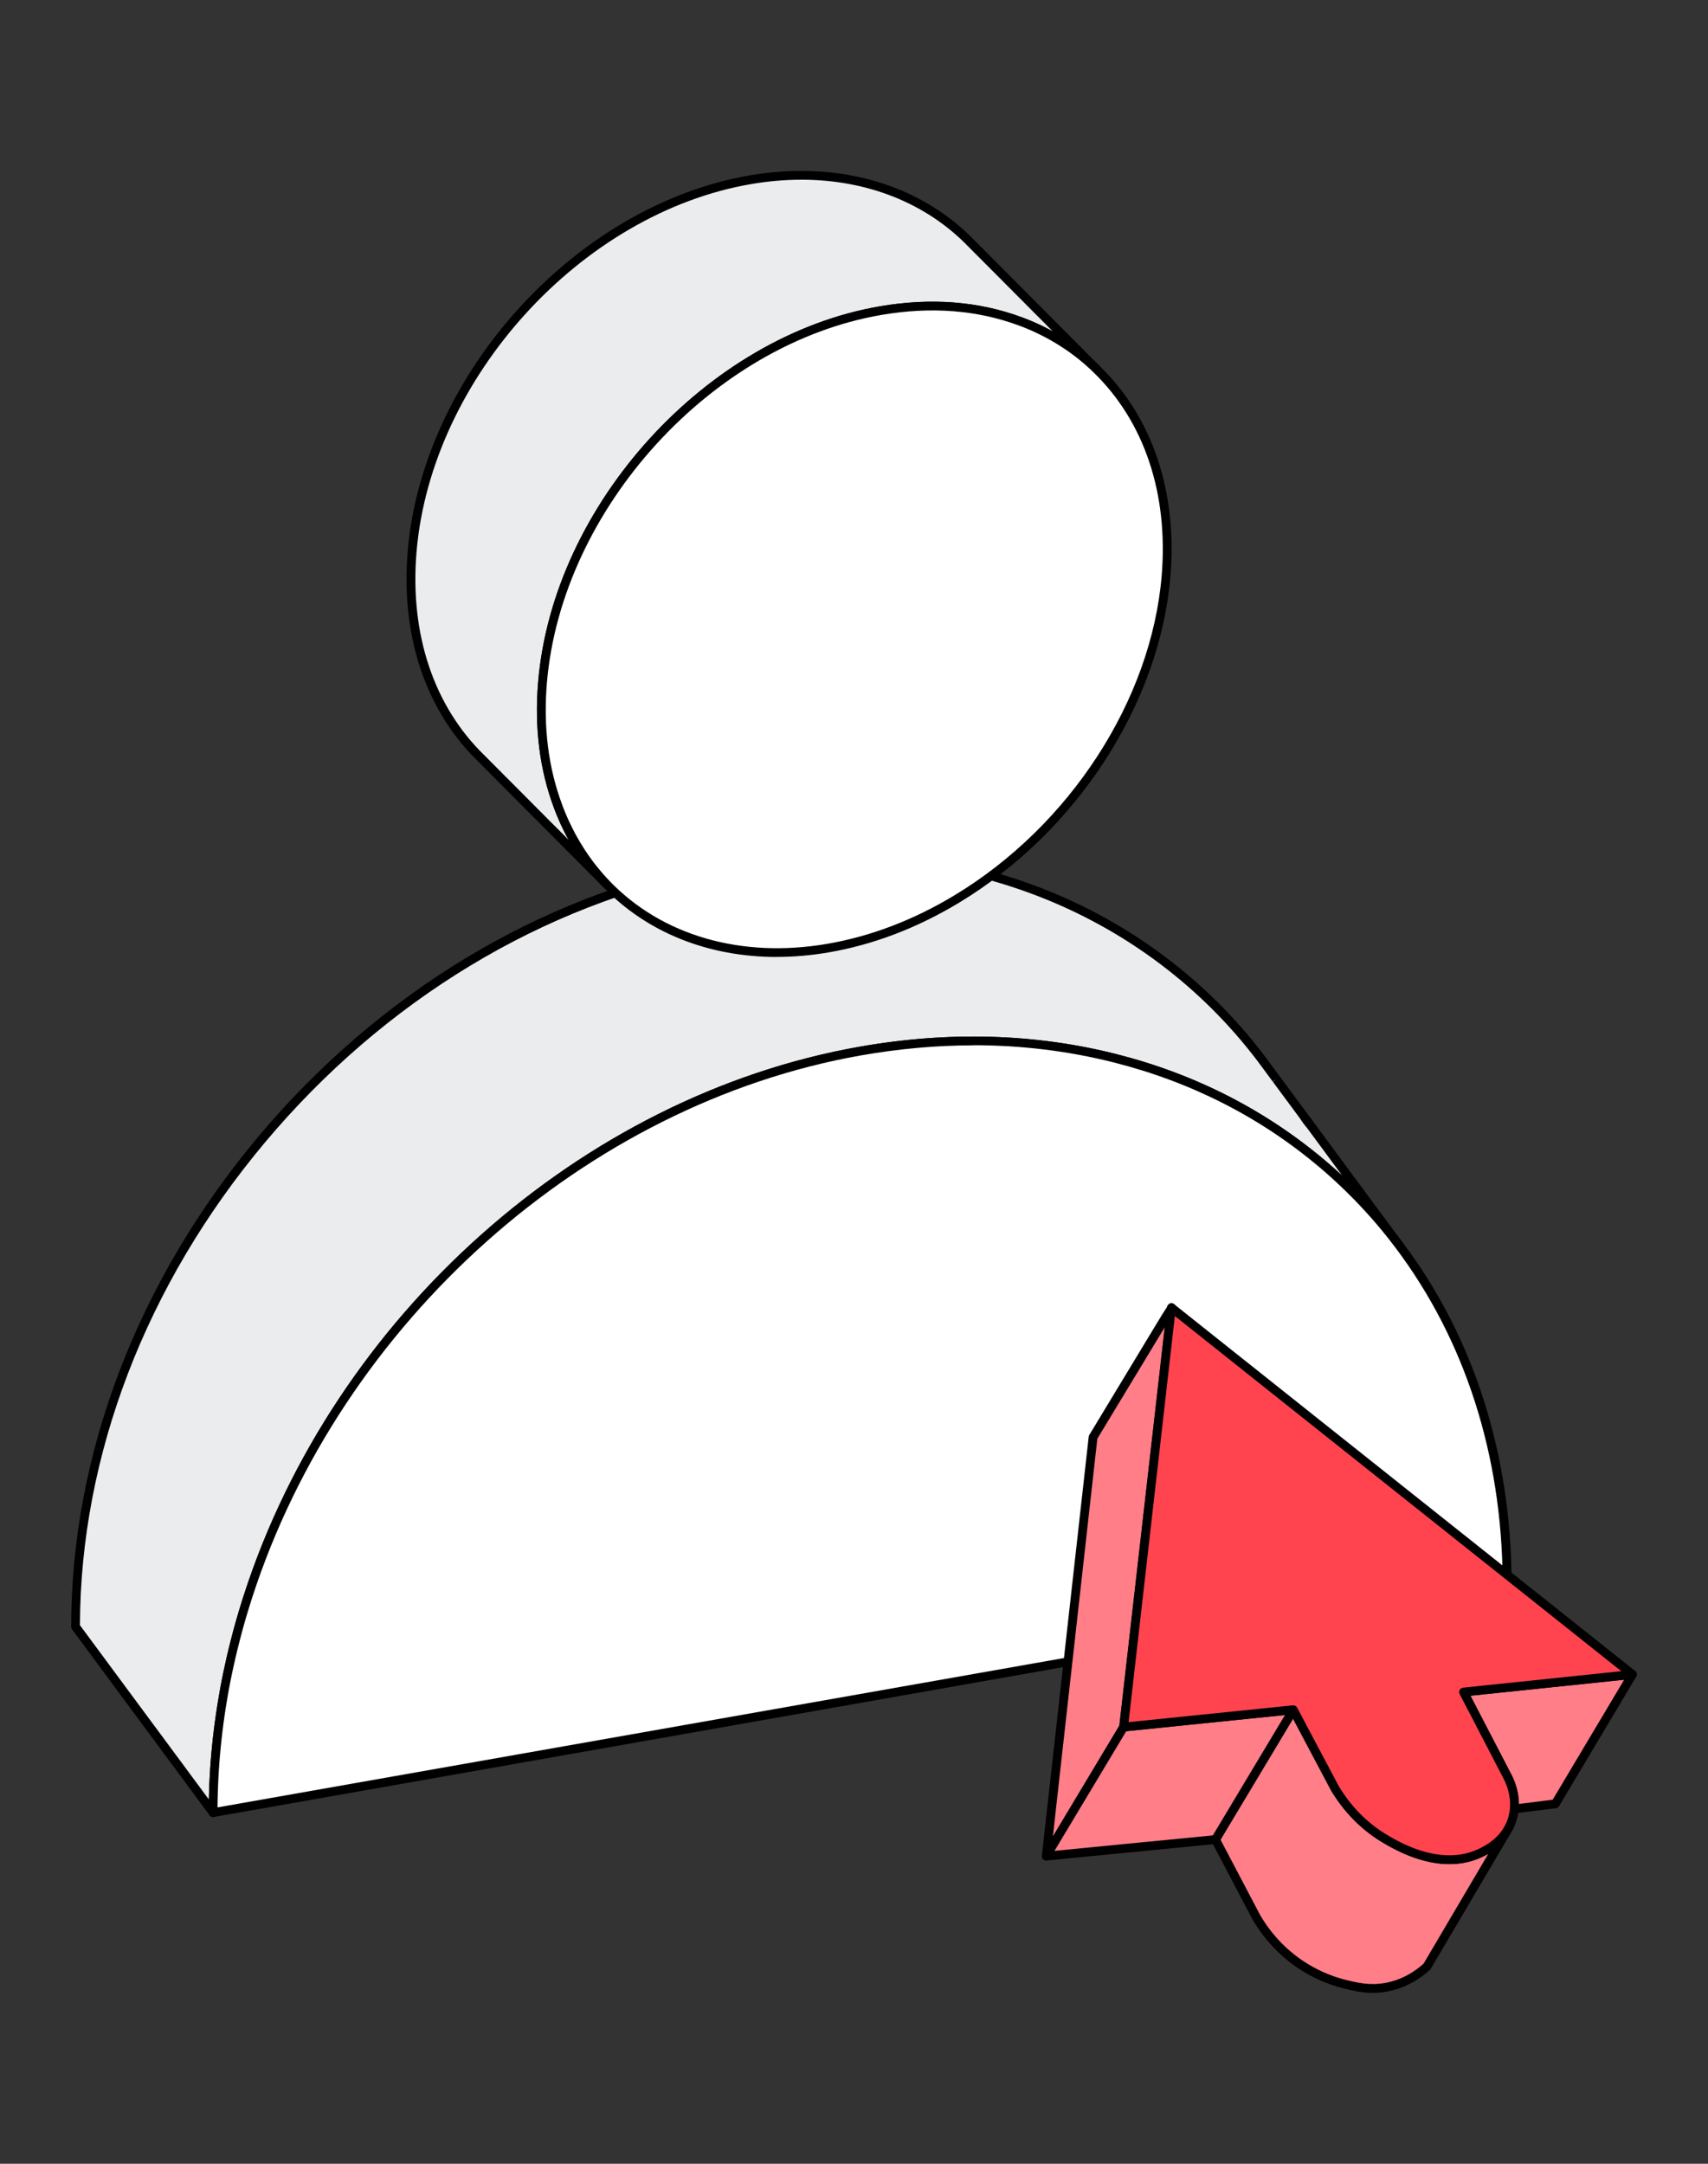 <svg width="120" height="152" viewBox="0 0 120 152" fill="none" xmlns="http://www.w3.org/2000/svg">
<rect x="0" y="0" width="120" height="152" fill="#333333" stroke="none"/>
<g id="illustration / deriv / light / account">
<g id="Account">
<g id="Layer 2">
<g id="Group">
<g id="Group_2">
<g id="Group_3">
<path id="Vector" d="M33.845 53.307C33.976 53.444 34.107 53.575 34.243 53.707C34.374 53.844 34.506 53.976 34.642 54.107C34.773 54.244 34.904 54.376 35.041 54.507C35.169 54.643 35.301 54.774 35.437 54.904C35.566 55.04 35.699 55.173 35.835 55.304C35.965 55.44 36.097 55.573 36.233 55.704C36.363 55.84 36.496 55.973 36.631 56.104C36.761 56.24 36.894 56.373 37.03 56.504C37.161 56.64 37.292 56.774 37.428 56.904C37.559 57.04 37.69 57.174 37.826 57.304C37.958 57.44 38.089 57.574 38.225 57.704C38.356 57.84 38.487 57.974 38.623 58.104C38.756 58.242 38.888 58.376 39.026 58.509C39.157 58.646 39.29 58.779 39.427 58.912C39.557 59.048 39.69 59.181 39.825 59.312C39.96 59.453 40.094 59.589 40.234 59.721C40.36 59.853 40.486 59.979 40.617 60.104C40.747 60.242 40.881 60.376 41.019 60.508C41.145 60.64 41.275 60.772 41.408 60.898C41.439 60.931 41.471 60.965 41.504 60.997C41.607 61.104 41.71 61.207 41.818 61.311C41.948 61.447 42.081 61.579 42.217 61.711C42.346 61.847 42.479 61.98 42.615 62.111C42.547 62.041 42.482 61.972 42.417 61.902C42.417 61.902 42.417 61.899 42.414 61.899C42.349 61.83 42.286 61.76 42.229 61.692C42.164 61.621 42.102 61.55 42.044 61.481C41.98 61.408 41.919 61.335 41.862 61.263C41.798 61.189 41.737 61.114 41.679 61.04L41.629 60.975C41.587 60.923 41.545 60.87 41.505 60.818C41.446 60.741 41.389 60.665 41.335 60.589C41.278 60.512 41.221 60.435 41.167 60.358C41.11 60.279 41.056 60.199 41.002 60.12C40.946 60.041 40.892 59.959 40.841 59.88C40.786 59.799 40.733 59.717 40.685 59.636C40.63 59.553 40.579 59.47 40.529 59.388C40.478 59.303 40.428 59.221 40.381 59.136C40.33 59.051 40.282 58.966 40.234 58.881C40.185 58.795 40.139 58.707 40.093 58.622C40.045 58.534 40 58.444 39.955 58.356C39.909 58.265 39.862 58.177 39.822 58.086C39.776 57.996 39.733 57.905 39.691 57.814C39.648 57.723 39.606 57.63 39.566 57.537C39.523 57.445 39.483 57.349 39.444 57.255C39.402 57.16 39.364 57.066 39.327 56.967C39.288 56.872 39.251 56.776 39.216 56.679C38.252 54.119 37.846 51.172 38.117 47.958C39.155 35.588 49.804 23.891 61.902 21.83C65.493 21.22 68.809 21.526 71.67 22.586C71.765 22.618 71.861 22.655 71.955 22.694C72.049 22.729 72.142 22.766 72.238 22.808C72.33 22.845 72.421 22.884 72.514 22.925C72.605 22.964 72.696 23.006 72.787 23.049C72.88 23.089 72.968 23.131 73.057 23.176C73.145 23.217 73.233 23.262 73.32 23.307C73.408 23.349 73.494 23.395 73.579 23.441C73.666 23.486 73.751 23.532 73.837 23.582C73.922 23.628 74.005 23.674 74.09 23.727C74.175 23.773 74.257 23.824 74.34 23.874C74.422 23.923 74.504 23.973 74.583 24.025C74.665 24.075 74.745 24.129 74.823 24.181C74.902 24.234 74.984 24.286 75.061 24.34C75.141 24.394 75.22 24.45 75.296 24.504C75.373 24.558 75.449 24.614 75.521 24.668C75.598 24.723 75.676 24.78 75.748 24.839C75.824 24.898 75.898 24.956 75.972 25.015C76.045 25.072 76.117 25.133 76.188 25.19C76.261 25.252 76.333 25.312 76.404 25.373C76.475 25.435 76.548 25.497 76.616 25.562C76.688 25.624 76.756 25.689 76.826 25.75C76.826 25.75 76.826 25.752 76.829 25.753C76.895 25.815 76.962 25.879 77.025 25.94C76.894 25.804 76.762 25.67 76.627 25.54C76.495 25.404 76.364 25.27 76.228 25.14C76.097 25.004 75.966 24.87 75.83 24.74C75.696 24.6 75.561 24.465 75.421 24.329C75.294 24.198 75.168 24.07 75.035 23.945C74.905 23.807 74.772 23.674 74.637 23.545C74.507 23.406 74.374 23.274 74.238 23.145C74.109 23.006 73.976 22.874 73.84 22.745C73.707 22.604 73.572 22.467 73.431 22.334C73.303 22.198 73.172 22.067 73.036 21.937C72.906 21.801 72.773 21.667 72.638 21.537C72.508 21.401 72.375 21.267 72.239 21.137C72.108 21.001 71.977 20.866 71.841 20.737C71.71 20.601 71.579 20.466 71.443 20.337C71.311 20.201 71.18 20.066 71.044 19.937C70.913 19.801 70.782 19.666 70.646 19.537C70.515 19.401 70.384 19.266 70.248 19.137C70.117 19.001 69.985 18.866 69.848 18.736C69.718 18.601 69.587 18.466 69.45 18.337C69.32 18.201 69.189 18.066 69.051 17.936C68.922 17.8 68.789 17.666 68.653 17.536C68.523 17.401 68.391 17.266 68.255 17.136C64.627 13.361 59.113 11.545 52.73 12.633C40.631 14.694 29.983 26.391 28.944 38.762C28.434 44.832 30.333 49.938 33.831 53.316L33.845 53.307Z" fill="#EBECEE"/>
<path id="Vector_2" d="M42.608 62.414C42.531 62.414 42.454 62.384 42.394 62.327C42.249 62.188 42.113 62.051 41.986 61.918C41.85 61.787 41.715 61.649 41.588 61.518C41.488 61.422 41.38 61.314 41.275 61.206C41.244 61.175 41.21 61.139 41.177 61.105C41.062 60.996 40.927 60.86 40.788 60.715C40.656 60.59 40.52 60.452 40.392 60.316C40.262 60.193 40.134 60.063 40.01 59.935C39.882 59.813 39.746 59.678 39.597 59.521C39.461 59.391 39.325 59.254 39.198 59.121C39.058 58.985 38.924 58.85 38.797 58.718C38.666 58.592 38.53 58.453 38.396 58.314C38.261 58.186 38.124 58.046 37.997 57.914C37.874 57.797 37.749 57.669 37.599 57.514C37.466 57.388 37.329 57.247 37.201 57.114C37.068 56.988 36.931 56.847 36.803 56.714C36.665 56.583 36.529 56.446 36.403 56.313C36.267 56.183 36.131 56.045 36.004 55.913C35.867 55.78 35.73 55.642 35.606 55.513C35.472 55.383 35.334 55.245 35.208 55.112C35.077 54.987 34.942 54.853 34.817 54.72C34.678 54.587 34.546 54.455 34.413 54.316C34.274 54.181 34.141 54.048 34.014 53.916C33.877 53.783 33.746 53.651 33.621 53.52C29.911 49.934 28.144 44.679 28.644 38.722C29.698 26.245 40.483 14.4 52.691 12.318C58.907 11.258 64.667 12.932 68.491 16.911C68.61 17.024 68.742 17.158 68.889 17.311C69.005 17.421 69.136 17.552 69.281 17.705C69.426 17.842 69.564 17.985 69.68 18.105C69.828 18.245 69.97 18.391 70.078 18.505C70.221 18.641 70.356 18.778 70.482 18.91C70.618 19.039 70.758 19.185 70.88 19.31C71.013 19.436 71.151 19.577 71.279 19.71C71.415 19.84 71.557 19.985 71.677 20.11C71.808 20.235 71.947 20.377 72.075 20.51C72.208 20.637 72.346 20.777 72.474 20.91C72.594 21.024 72.728 21.159 72.873 21.311C72.992 21.426 73.127 21.559 73.272 21.712C73.403 21.837 73.537 21.971 73.662 22.104C73.793 22.227 73.931 22.366 74.071 22.515C74.227 22.663 74.354 22.791 74.47 22.915C74.627 23.065 74.754 23.193 74.868 23.315C75.008 23.449 75.143 23.584 75.265 23.713C75.382 23.823 75.502 23.943 75.654 24.102C75.796 24.238 75.932 24.376 76.063 24.513C76.197 24.642 76.338 24.787 76.46 24.912C76.594 25.04 76.736 25.185 76.858 25.312C76.994 25.442 77.134 25.587 77.256 25.712C77.373 25.834 77.372 26.027 77.251 26.146C77.133 26.265 76.94 26.266 76.818 26.149C76.754 26.087 76.69 26.026 76.626 25.967L76.623 25.964L76.549 25.896C76.507 25.857 76.466 25.82 76.424 25.783C76.419 25.78 76.415 25.775 76.412 25.771C76.356 25.718 76.3 25.669 76.243 25.619L76.21 25.59C76.163 25.55 76.117 25.511 76.07 25.471L75.925 25.351C75.879 25.313 75.833 25.275 75.788 25.239C75.712 25.179 75.64 25.122 75.566 25.063C75.493 25.006 75.421 24.952 75.347 24.899C75.271 24.842 75.198 24.79 75.124 24.737C75.047 24.682 74.971 24.628 74.894 24.577C74.816 24.523 74.737 24.472 74.659 24.421L74.606 24.385C74.547 24.346 74.488 24.308 74.428 24.271C74.341 24.214 74.263 24.167 74.186 24.119L74.129 24.085C74.068 24.05 74.008 24.013 73.946 23.98C73.942 23.977 73.937 23.974 73.932 23.971C73.852 23.922 73.773 23.878 73.693 23.835C73.605 23.784 73.523 23.741 73.44 23.698C73.355 23.651 73.273 23.608 73.19 23.57C73.097 23.522 73.011 23.479 72.927 23.438C72.838 23.393 72.753 23.355 72.667 23.316C72.571 23.271 72.483 23.231 72.395 23.194C72.301 23.151 72.213 23.116 72.125 23.08C72.026 23.037 71.936 23.003 71.848 22.969C71.753 22.93 71.662 22.895 71.572 22.865C68.65 21.783 65.417 21.534 61.956 22.122C50.008 24.157 39.453 35.753 38.426 47.971C38.166 51.07 38.528 53.959 39.507 56.557C39.543 56.654 39.578 56.747 39.615 56.839C39.652 56.938 39.689 57.029 39.728 57.117C39.768 57.215 39.805 57.307 39.847 57.395C39.888 57.491 39.929 57.582 39.97 57.67C40.012 57.76 40.052 57.848 40.097 57.933C40.1 57.939 40.103 57.944 40.105 57.95C40.139 58.027 40.177 58.103 40.217 58.18L40.23 58.205C40.277 58.299 40.319 58.382 40.362 58.464L40.389 58.515C40.424 58.583 40.461 58.651 40.5 58.719L40.526 58.765C40.565 58.833 40.602 58.901 40.642 58.968C40.687 59.048 40.727 59.116 40.768 59.185L40.788 59.219C40.836 59.3 40.884 59.379 40.935 59.456C40.938 59.461 40.941 59.467 40.944 59.471C40.989 59.547 41.037 59.623 41.088 59.698C41.142 59.782 41.193 59.859 41.244 59.933C41.299 60.017 41.352 60.092 41.406 60.168C41.46 60.245 41.514 60.318 41.566 60.389C41.628 60.475 41.684 60.548 41.741 60.623C41.779 60.675 41.82 60.724 41.86 60.775L41.912 60.841C41.969 60.914 42.026 60.983 42.087 61.054C42.15 61.133 42.207 61.201 42.267 61.271C42.328 61.342 42.386 61.41 42.45 61.478C42.511 61.55 42.57 61.615 42.63 61.678C42.632 61.68 42.635 61.683 42.636 61.685L42.65 61.7C42.71 61.763 42.769 61.827 42.829 61.89C42.947 62.011 42.947 62.204 42.828 62.324C42.767 62.384 42.689 62.415 42.608 62.415V62.414ZM56.294 12.625C55.151 12.625 53.983 12.725 52.794 12.928C40.846 14.963 30.291 26.56 29.264 38.777C28.78 44.549 30.482 49.629 34.059 53.084C34.062 53.088 34.066 53.091 34.069 53.094C34.189 53.219 34.316 53.347 34.458 53.485C34.587 53.62 34.714 53.747 34.856 53.885C34.993 54.028 35.12 54.155 35.254 54.283C35.259 54.286 35.262 54.291 35.265 54.294C35.384 54.421 35.512 54.549 35.648 54.678C35.779 54.816 35.91 54.947 36.048 55.08C36.174 55.213 36.305 55.344 36.446 55.48C36.574 55.614 36.705 55.746 36.844 55.88C36.972 56.015 37.103 56.146 37.242 56.28C37.374 56.416 37.506 56.55 37.639 56.679C37.772 56.815 37.903 56.951 38.038 57.079C38.19 57.236 38.311 57.36 38.436 57.479C38.567 57.615 38.698 57.749 38.834 57.879C38.973 58.023 39.104 58.155 39.239 58.283C39.368 58.419 39.496 58.548 39.64 58.687C39.74 58.792 39.842 58.895 39.949 59C39.913 58.937 39.878 58.87 39.842 58.806L39.816 58.758C39.77 58.671 39.725 58.583 39.68 58.494L39.663 58.461C39.62 58.376 39.578 58.293 39.539 58.208C39.493 58.117 39.449 58.023 39.407 57.931C39.364 57.842 39.32 57.745 39.28 57.649C39.239 57.559 39.197 57.459 39.157 57.36C39.117 57.269 39.075 57.168 39.036 57.063C38.999 56.972 38.961 56.872 38.925 56.771C37.916 54.092 37.54 51.112 37.809 47.919C38.857 35.438 49.642 23.593 61.85 21.514C65.419 20.907 68.758 21.166 71.776 22.283C71.868 22.314 71.972 22.354 72.072 22.394C72.162 22.428 72.261 22.467 72.361 22.51C72.449 22.546 72.545 22.586 72.64 22.629C72.728 22.666 72.824 22.709 72.92 22.754C73.008 22.793 73.102 22.836 73.196 22.882C73.281 22.922 73.374 22.969 73.463 23.015C73.546 23.054 73.639 23.103 73.729 23.153C73.804 23.191 73.886 23.235 73.968 23.281C73.872 23.18 73.766 23.074 73.639 22.953L73.628 22.942C73.493 22.797 73.358 22.665 73.232 22.544C73.227 22.539 73.224 22.536 73.219 22.532C73.1 22.405 72.971 22.277 72.836 22.147C72.69 21.994 72.56 21.863 72.438 21.747C72.291 21.594 72.162 21.463 72.04 21.347C71.909 21.211 71.776 21.075 71.641 20.947C71.49 20.789 71.368 20.667 71.243 20.547C71.118 20.417 70.982 20.278 70.845 20.147C70.712 20.011 70.581 19.875 70.447 19.747C70.322 19.617 70.186 19.478 70.048 19.347C69.917 19.211 69.786 19.076 69.65 18.948C69.647 18.945 69.642 18.941 69.639 18.938C69.528 18.82 69.394 18.683 69.252 18.548C69.249 18.545 69.244 18.541 69.241 18.538C69.128 18.42 68.994 18.281 68.854 18.148C68.85 18.145 68.846 18.14 68.843 18.137C68.701 17.989 68.574 17.863 68.455 17.748C68.305 17.591 68.179 17.464 68.057 17.348C65.096 14.268 60.931 12.623 56.295 12.623L56.294 12.625Z" fill="black"/>
</g>
<g id="Group_4">
<path id="Vector_3" d="M98.306 87.795C98.212 87.795 98.12 87.751 98.058 87.67C98.01 87.605 97.962 87.543 97.913 87.48L97.854 87.398C97.822 87.352 97.789 87.307 97.757 87.262C97.657 87.125 97.686 86.933 97.822 86.831C97.958 86.73 98.151 86.757 98.252 86.893C98.356 87.029 98.456 87.166 98.557 87.304C98.655 87.441 98.626 87.633 98.489 87.733C98.433 87.773 98.37 87.793 98.306 87.793V87.795Z" fill="black"/>
<g id="Group_5">
<path id="Vector_4" d="M5.309 114.269L5.642 114.72L5.976 115.171L6.309 115.62L6.643 116.071L7.309 116.972L7.643 117.423L7.976 117.874L8.977 119.225L9.309 119.675L9.64 120.126L9.972 120.575L10.304 121.026L10.638 121.477L10.97 121.928L11.302 122.378L11.633 122.829L12.3 123.731L12.632 124.18L12.964 124.631L13.631 125.533L13.964 125.984L14.298 126.435L14.965 127.337C14.965 127.167 14.965 126.998 14.969 126.828C14.969 126.658 14.973 126.488 14.977 126.316C14.98 126.146 14.985 125.975 14.991 125.804C14.996 125.634 15.002 125.462 15.011 125.289C15.017 125.119 15.025 124.948 15.036 124.776C15.043 124.605 15.054 124.434 15.067 124.262C15.076 124.091 15.09 123.919 15.102 123.748C15.114 123.575 15.128 123.403 15.144 123.232C15.159 123.059 15.175 122.886 15.193 122.713C15.209 122.54 15.227 122.367 15.247 122.196C15.266 122.021 15.286 121.848 15.307 121.675C15.328 121.5 15.348 121.327 15.372 121.154C15.396 120.98 15.419 120.807 15.443 120.634C15.466 120.458 15.493 120.283 15.519 120.109C15.545 119.934 15.575 119.76 15.604 119.585C15.632 119.409 15.661 119.235 15.692 119.06C15.721 118.884 15.754 118.708 15.786 118.533C15.82 118.357 15.852 118.181 15.888 118.005C15.923 117.829 15.959 117.653 15.996 117.477C16.033 117.299 16.069 117.123 16.11 116.949C16.149 116.771 16.187 116.595 16.229 116.419C16.269 116.241 16.312 116.064 16.356 115.888C16.397 115.708 16.442 115.532 16.49 115.355C16.533 115.176 16.579 114.999 16.627 114.822C16.674 114.643 16.722 114.467 16.771 114.287C16.82 114.108 16.871 113.931 16.922 113.751C16.973 113.572 17.026 113.395 17.081 113.215C17.134 113.035 17.189 112.856 17.246 112.675C17.302 112.494 17.359 112.315 17.418 112.136C23.546 93.187 40.484 77.359 60.419 73.84C73.153 71.594 84.665 74.802 92.917 81.788C92.99 81.85 93.064 81.912 93.135 81.975C93.206 82.035 93.277 82.097 93.348 82.159C93.419 82.221 93.492 82.284 93.561 82.347C93.632 82.409 93.701 82.473 93.772 82.536C93.844 82.599 93.912 82.663 93.981 82.726C94.052 82.789 94.12 82.854 94.189 82.919C94.26 82.984 94.327 83.049 94.396 83.115C94.466 83.178 94.534 83.245 94.602 83.311C94.669 83.376 94.736 83.441 94.804 83.507C94.87 83.572 94.936 83.639 95.001 83.704C95.069 83.772 95.136 83.838 95.201 83.904C95.265 83.969 95.33 84.036 95.395 84.102C95.461 84.17 95.526 84.237 95.591 84.306C95.656 84.372 95.721 84.44 95.784 84.507C95.847 84.573 95.911 84.641 95.974 84.709C96.037 84.779 96.102 84.847 96.164 84.918C96.227 84.987 96.29 85.055 96.352 85.125C96.414 85.194 96.477 85.264 96.537 85.335C96.601 85.406 96.662 85.475 96.724 85.548C96.786 85.619 96.846 85.688 96.908 85.761C96.966 85.831 97.027 85.901 97.087 85.973C97.147 86.044 97.207 86.116 97.268 86.187C97.325 86.257 97.383 86.326 97.441 86.397C97.499 86.468 97.558 86.541 97.615 86.614C97.677 86.689 97.737 86.765 97.797 86.842C97.854 86.915 97.911 86.989 97.967 87.061C98.029 87.14 98.089 87.219 98.149 87.298C98.098 87.227 98.049 87.157 97.999 87.088C97.89 86.935 97.778 86.784 97.666 86.635C97.658 86.627 97.653 86.618 97.647 86.612C97.528 86.45 97.411 86.288 97.291 86.13C97.283 86.119 97.275 86.107 97.268 86.098C97.18 85.976 97.09 85.855 97.001 85.736C96.994 85.728 96.99 85.722 96.984 85.715C96.88 85.571 96.774 85.427 96.667 85.285C96.659 85.278 96.655 85.268 96.648 85.262C96.545 85.118 96.439 84.976 96.334 84.836C96.327 84.828 96.324 84.823 96.32 84.816C96.215 84.671 96.107 84.527 96 84.385C95.994 84.377 95.991 84.372 95.986 84.365C95.881 84.219 95.773 84.076 95.667 83.934C95.667 83.931 95.662 83.928 95.659 83.926C95.54 83.762 95.421 83.6 95.301 83.439C95.201 83.304 95.102 83.166 95 83.033C94.994 83.026 94.99 83.021 94.986 83.013C94.881 82.87 94.774 82.726 94.668 82.584C94.544 82.412 94.419 82.243 94.293 82.074C94.285 82.063 94.277 82.051 94.27 82.042C94.168 81.903 94.067 81.765 93.962 81.629C93.865 81.495 93.766 81.362 93.669 81.229C93.663 81.222 93.658 81.215 93.652 81.208C93.549 81.064 93.442 80.92 93.336 80.778C93.331 80.77 93.326 80.766 93.322 80.758C93.204 80.596 93.086 80.435 92.965 80.276C92.868 80.142 92.769 80.009 92.672 79.876C92.672 79.873 92.667 79.87 92.666 79.868C92.544 79.702 92.42 79.535 92.297 79.371C92.19 79.223 92.082 79.078 91.972 78.933C91.923 78.866 91.874 78.801 91.823 78.736C91.772 78.665 91.722 78.596 91.673 78.526C91.564 78.373 91.452 78.222 91.34 78.074C91.332 78.066 91.327 78.057 91.321 78.051C91.202 77.888 91.085 77.726 90.965 77.569C90.957 77.558 90.949 77.546 90.941 77.536C90.853 77.414 90.764 77.294 90.674 77.175C90.668 77.167 90.663 77.161 90.657 77.153C90.554 77.01 90.447 76.866 90.341 76.724C90.333 76.716 90.329 76.707 90.322 76.701C90.219 76.557 90.112 76.415 90.007 76.274C90.001 76.267 89.998 76.262 89.993 76.254C89.888 76.109 89.78 75.965 89.674 75.823C89.666 75.814 89.66 75.803 89.651 75.794C89.541 75.643 89.428 75.49 89.316 75.341C89.203 75.185 89.089 75.032 88.975 74.878C85.078 69.529 79.793 65.407 73.57 62.886C66.867 60.169 59.075 59.312 50.763 60.778C50.546 60.816 50.33 60.855 50.116 60.897C50.079 60.904 50.042 60.911 50.005 60.92C25.252 65.683 5.309 89.406 5.309 114.269Z" fill="#EBECEE"/>
<path id="Vector_5" d="M14.973 127.643C14.877 127.643 14.784 127.599 14.724 127.518L14.057 126.618C14.057 126.618 14.049 126.605 14.045 126.599L13.724 126.167C13.724 126.167 13.714 126.154 13.711 126.148L12.725 124.815C12.725 124.815 12.716 124.803 12.713 124.797L12.401 124.375C12.401 124.375 12.395 124.367 12.391 124.363L12.066 123.923C12.066 123.923 12.061 123.916 12.058 123.913L11.391 123.013C11.391 123.013 11.382 123 11.379 122.994L11.064 122.569C11.064 122.569 11.059 122.565 11.058 122.562L10.732 122.122C10.732 122.122 10.727 122.115 10.724 122.112L10.398 121.672C10.398 121.672 10.394 121.666 10.391 121.663L10.057 121.212C10.057 121.212 10.048 121.199 10.043 121.192L9.73 120.767C9.73 120.767 9.725 120.761 9.724 120.759L9.398 120.319C9.398 120.319 9.393 120.313 9.39 120.31L9.065 119.87C9.065 119.87 9.058 119.863 9.057 119.859L5.06 114.453C5.022 114.4 5 114.335 5 114.269C5 102.181 9.665 89.961 18.139 79.858C26.6 69.767 37.897 62.931 49.949 60.61C49.972 60.603 50.008 60.597 50.043 60.591L50.06 60.588C50.278 60.546 50.494 60.508 50.713 60.469C58.795 59.044 66.74 59.779 73.689 62.594C79.931 65.123 85.305 69.305 89.228 74.691C89.342 74.843 89.456 74.997 89.57 75.155C89.679 75.298 89.79 75.448 89.899 75.6C89.909 75.61 89.916 75.623 89.926 75.633C90.032 75.776 90.14 75.921 90.247 76.066C90.25 76.071 90.253 76.075 90.256 76.08C90.367 76.228 90.472 76.369 90.574 76.511C90.577 76.516 90.58 76.52 90.582 76.522C90.696 76.673 90.801 76.817 90.906 76.96L90.92 76.977C91.014 77.101 91.102 77.22 91.19 77.342C91.198 77.351 91.205 77.362 91.213 77.373C91.337 77.535 91.455 77.699 91.576 77.862C91.579 77.867 91.588 77.878 91.591 77.882C91.702 78.029 91.812 78.179 91.92 78.329C91.923 78.332 91.926 78.335 91.928 78.34C91.96 78.383 91.991 78.426 92.022 78.471L92.079 78.551C92.124 78.608 92.175 78.675 92.226 78.743C92.335 78.888 92.445 79.036 92.553 79.184C92.675 79.345 92.797 79.513 92.92 79.682C92.924 79.685 92.927 79.689 92.928 79.693C93.027 79.824 93.124 79.957 93.222 80.091C93.339 80.246 93.461 80.408 93.578 80.572C93.578 80.572 93.58 80.575 93.581 80.576C93.586 80.582 93.589 80.587 93.594 80.593C93.7 80.735 93.805 80.877 93.908 81.021C93.91 81.022 93.921 81.036 93.922 81.04C94.021 81.174 94.121 81.307 94.219 81.443C94.317 81.572 94.419 81.708 94.52 81.847C94.528 81.856 94.534 81.866 94.541 81.877C94.669 82.048 94.794 82.216 94.918 82.386C94.918 82.388 94.921 82.389 94.921 82.391C95.028 82.531 95.131 82.674 95.236 82.816C95.241 82.823 95.251 82.837 95.256 82.845C95.35 82.969 95.448 83.1 95.545 83.233L95.557 83.25C95.674 83.406 95.793 83.568 95.911 83.73C95.914 83.735 95.917 83.738 95.92 83.742C96.028 83.886 96.136 84.031 96.243 84.177C96.246 84.181 96.249 84.186 96.252 84.19C96.366 84.342 96.471 84.484 96.576 84.626C96.579 84.631 96.582 84.635 96.585 84.64C96.696 84.788 96.801 84.93 96.905 85.072C96.908 85.077 96.917 85.088 96.92 85.092C97.028 85.236 97.135 85.381 97.24 85.525L97.248 85.533C97.343 85.659 97.431 85.778 97.519 85.9C97.527 85.909 97.535 85.92 97.541 85.93C97.661 86.089 97.777 86.248 97.893 86.407L97.904 86.421C97.904 86.421 97.916 86.438 97.919 86.441C98.03 86.589 98.141 86.737 98.249 86.889C98.252 86.892 98.254 86.895 98.256 86.898C98.291 86.946 98.325 86.994 98.359 87.042L98.408 87.111C98.507 87.249 98.476 87.439 98.342 87.539C98.208 87.639 98.016 87.613 97.913 87.479C97.853 87.401 97.794 87.323 97.732 87.246C97.675 87.171 97.62 87.099 97.562 87.026L97.55 87.011C97.495 86.941 97.439 86.872 97.383 86.802C97.325 86.727 97.268 86.657 97.21 86.588C97.15 86.515 97.095 86.445 97.039 86.379C96.979 86.306 96.92 86.235 96.86 86.164C96.801 86.093 96.741 86.022 96.683 85.954L96.639 85.903C96.593 85.849 96.548 85.797 96.5 85.744C96.439 85.672 96.377 85.604 96.315 85.534C96.26 85.469 96.206 85.411 96.153 85.35L96.128 85.324C96.068 85.256 96.005 85.188 95.943 85.12C95.895 85.066 95.85 85.018 95.806 84.969L95.565 84.711C95.503 84.644 95.44 84.578 95.376 84.515C95.309 84.442 95.245 84.376 95.18 84.311L95.163 84.292C95.105 84.234 95.048 84.173 94.989 84.116L94.594 83.722C94.534 83.662 94.472 83.605 94.412 83.546L94.393 83.529C94.325 83.463 94.259 83.4 94.192 83.338C94.12 83.268 94.055 83.205 93.986 83.142C93.916 83.077 93.848 83.013 93.78 82.95C93.709 82.885 93.641 82.823 93.572 82.76C93.502 82.697 93.433 82.635 93.364 82.573C93.293 82.508 93.222 82.447 93.152 82.386C93.081 82.323 93.013 82.263 92.942 82.204C92.871 82.141 92.803 82.084 92.735 82.026L92.723 82.016C88.572 78.502 83.712 76.021 78.278 74.644C72.65 73.216 66.66 73.046 60.477 74.135C41.167 77.543 23.982 92.849 17.716 112.221C17.657 112.399 17.6 112.576 17.546 112.755C17.489 112.936 17.433 113.114 17.382 113.291C17.327 113.472 17.274 113.65 17.223 113.826C17.171 114.005 17.121 114.183 17.072 114.36C17.023 114.538 16.976 114.714 16.93 114.89C16.882 115.068 16.836 115.242 16.794 115.418C16.746 115.599 16.703 115.773 16.661 115.95C16.618 116.129 16.575 116.303 16.535 116.479C16.495 116.655 16.456 116.83 16.418 117.004C16.376 117.184 16.34 117.357 16.303 117.531C16.265 117.709 16.231 117.882 16.195 118.056C16.172 118.172 16.15 118.29 16.127 118.405L16.093 118.581C16.062 118.753 16.03 118.926 16.001 119.1C15.97 119.276 15.941 119.448 15.913 119.622C15.883 119.799 15.856 119.972 15.829 120.145C15.803 120.318 15.778 120.491 15.754 120.665C15.729 120.84 15.704 121.011 15.683 121.184C15.658 121.357 15.638 121.527 15.618 121.7C15.595 121.876 15.576 122.046 15.558 122.219C15.537 122.39 15.521 122.562 15.505 122.732C15.487 122.908 15.471 123.079 15.456 123.251C15.44 123.421 15.426 123.59 15.414 123.762C15.402 123.932 15.389 124.102 15.38 124.272C15.368 124.446 15.357 124.614 15.349 124.784C15.338 124.957 15.329 125.126 15.325 125.293C15.315 125.467 15.309 125.635 15.304 125.804C15.297 125.977 15.294 126.145 15.29 126.313C15.284 126.486 15.283 126.653 15.283 126.819C15.28 126.992 15.278 127.16 15.278 127.328C15.278 127.461 15.193 127.58 15.067 127.622C15.034 127.633 15.002 127.637 14.969 127.637L14.973 127.643ZM14.566 126.267L14.673 126.411C14.673 126.375 14.675 126.34 14.676 126.303C14.679 126.136 14.682 125.961 14.69 125.788C14.695 125.622 14.701 125.447 14.71 125.272C14.716 125.104 14.724 124.93 14.736 124.753C14.744 124.585 14.755 124.411 14.767 124.236C14.777 124.068 14.789 123.895 14.803 123.722C14.815 123.547 14.829 123.374 14.846 123.2C14.861 123.025 14.877 122.851 14.895 122.676C14.911 122.505 14.929 122.33 14.949 122.156C14.968 121.981 14.988 121.805 15.011 121.63C15.03 121.459 15.051 121.283 15.076 121.108C15.098 120.935 15.122 120.761 15.149 120.586C15.172 120.412 15.198 120.236 15.226 120.06C15.252 119.884 15.281 119.707 15.311 119.531C15.338 119.357 15.368 119.181 15.4 119.005C15.43 118.83 15.462 118.652 15.494 118.476L15.528 118.299C15.55 118.18 15.573 118.062 15.596 117.944C15.632 117.766 15.667 117.588 15.706 117.411C15.743 117.233 15.78 117.055 15.822 116.876C15.859 116.703 15.899 116.526 15.939 116.346C15.981 116.167 16.022 115.988 16.067 115.811C16.109 115.631 16.155 115.452 16.201 115.273C16.245 115.097 16.291 114.918 16.34 114.737C16.387 114.559 16.434 114.38 16.484 114.201C16.533 114.02 16.584 113.841 16.637 113.66C16.688 113.481 16.742 113.301 16.797 113.12C16.848 112.942 16.905 112.76 16.962 112.578C17.016 112.397 17.075 112.215 17.135 112.034C23.469 92.451 40.847 76.977 60.377 73.531C66.646 72.425 72.722 72.6 78.437 74.049C83.962 75.45 88.905 77.972 93.129 81.548C93.129 81.548 93.141 81.557 93.141 81.558C93.212 81.619 93.283 81.679 93.353 81.739C93.421 81.796 93.493 81.86 93.566 81.923C93.637 81.983 93.709 82.048 93.782 82.115C93.85 82.175 93.922 82.238 93.993 82.303C94.064 82.366 94.134 82.431 94.203 82.494C94.24 82.527 94.277 82.561 94.314 82.596C94.23 82.481 94.145 82.366 94.058 82.252L94.043 82.23C94.043 82.23 94.035 82.219 94.03 82.215C93.93 82.077 93.831 81.943 93.728 81.809C93.626 81.668 93.529 81.537 93.431 81.406C93.428 81.402 93.414 81.385 93.413 81.381C93.309 81.239 93.206 81.097 93.1 80.956C93.096 80.953 93.095 80.95 93.093 80.947C93.089 80.941 93.082 80.933 93.079 80.927C92.965 80.769 92.848 80.612 92.731 80.457C92.63 80.317 92.533 80.187 92.434 80.056C92.431 80.051 92.428 80.046 92.425 80.043C92.425 80.043 92.425 80.043 92.425 80.042C92.305 79.876 92.184 79.714 92.062 79.552C91.953 79.402 91.846 79.257 91.738 79.113C91.689 79.047 91.641 78.985 91.591 78.922L91.525 78.829C91.497 78.791 91.471 78.754 91.443 78.715C91.44 78.71 91.435 78.706 91.432 78.701C91.326 78.553 91.216 78.404 91.106 78.259C91.1 78.251 91.096 78.245 91.09 78.238C90.965 78.066 90.847 77.906 90.728 77.748C90.725 77.745 90.714 77.73 90.711 77.725C90.705 77.719 90.705 77.717 90.699 77.709C90.611 77.589 90.525 77.47 90.435 77.353L90.424 77.34C90.424 77.34 90.418 77.331 90.415 77.328C90.311 77.186 90.208 77.044 90.102 76.903C90.102 76.903 90.095 76.895 90.089 76.886C89.977 76.732 89.873 76.591 89.768 76.452C89.762 76.444 89.754 76.434 89.745 76.42C89.643 76.279 89.538 76.14 89.435 76.001L89.668 75.796L89.422 75.984C89.422 75.984 89.413 75.973 89.408 75.967C89.3 75.817 89.189 75.666 89.078 75.519C88.962 75.36 88.85 75.207 88.737 75.056C84.879 69.76 79.598 65.65 73.462 63.164C66.621 60.392 58.793 59.669 50.824 61.075C50.608 61.113 50.395 61.152 50.181 61.192L50.165 61.195C50.137 61.201 50.109 61.206 50.082 61.212C38.158 63.51 26.989 70.272 18.617 80.253C10.256 90.217 5.644 102.259 5.617 114.167L9.548 119.482C9.548 119.482 9.552 119.488 9.556 119.493L9.881 119.933C9.881 119.933 9.886 119.939 9.889 119.942L10.216 120.384C10.216 120.384 10.221 120.389 10.223 120.392L10.554 120.841C10.554 120.841 10.564 120.853 10.568 120.86L10.882 121.283C10.882 121.283 10.886 121.289 10.889 121.292L11.215 121.732C11.215 121.732 11.22 121.739 11.223 121.742L11.55 122.183C11.55 122.183 11.555 122.19 11.556 122.191L11.888 122.641C11.888 122.641 11.896 122.653 11.9 122.659L12.549 123.535C12.549 123.535 12.553 123.541 12.557 123.544L12.881 123.983C12.881 123.983 12.887 123.99 12.89 123.995L13.222 124.445C13.222 124.445 13.23 124.457 13.234 124.463L14.221 125.796C14.221 125.796 14.229 125.808 14.233 125.815L14.554 126.247C14.554 126.247 14.563 126.259 14.566 126.266V126.267ZM96.579 84.632C96.579 84.632 96.581 84.635 96.582 84.637C96.582 84.637 96.581 84.634 96.579 84.632ZM96.255 84.197C96.255 84.197 96.255 84.198 96.256 84.2C96.256 84.2 96.256 84.198 96.255 84.197ZM96.244 84.18C96.244 84.18 96.249 84.186 96.25 84.187C96.249 84.184 96.246 84.181 96.244 84.18ZM90.248 76.072C90.248 76.072 90.251 76.075 90.253 76.077C90.253 76.075 90.25 76.074 90.248 76.072Z" fill="black"/>
</g>
<path id="Vector_6" d="M91.976 79.235C91.882 79.235 91.789 79.192 91.727 79.11C91.679 79.045 91.631 78.983 91.582 78.92L91.516 78.827C91.486 78.786 91.457 78.744 91.426 78.704C91.326 78.566 91.355 78.375 91.491 78.273C91.627 78.171 91.82 78.199 91.922 78.335C92.025 78.471 92.125 78.606 92.226 78.746C92.325 78.883 92.295 79.074 92.158 79.175C92.102 79.215 92.039 79.235 91.976 79.235Z" fill="black"/>
<g id="Group_6">
<path id="Vector_7" d="M14.972 127.334L105.881 111.296C105.881 101.999 103.093 93.844 98.306 87.485C98.257 87.418 98.207 87.354 98.156 87.289C98.096 87.21 98.036 87.131 97.974 87.052C97.919 86.98 97.862 86.906 97.804 86.833C97.744 86.757 97.684 86.682 97.622 86.605C97.565 86.532 97.507 86.459 97.448 86.388C97.391 86.317 97.332 86.248 97.275 86.178C97.216 86.107 97.156 86.035 97.094 85.963C97.036 85.892 96.975 85.821 96.915 85.752C96.853 85.681 96.793 85.61 96.731 85.539C96.67 85.468 96.608 85.397 96.545 85.326C96.485 85.255 96.421 85.185 96.359 85.115C96.298 85.046 96.234 84.978 96.171 84.909C96.109 84.838 96.045 84.77 95.981 84.7C95.918 84.632 95.855 84.566 95.791 84.498C95.728 84.43 95.663 84.363 95.598 84.297C95.534 84.227 95.469 84.161 95.402 84.093C95.338 84.027 95.273 83.96 95.208 83.895C95.141 83.829 95.075 83.761 95.009 83.695C94.942 83.63 94.876 83.563 94.811 83.498C94.743 83.432 94.677 83.367 94.609 83.302C94.541 83.236 94.473 83.169 94.404 83.106C94.334 83.04 94.268 82.975 94.197 82.91C94.127 82.845 94.059 82.78 93.988 82.717C93.919 82.653 93.851 82.59 93.78 82.527C93.709 82.463 93.639 82.4 93.568 82.338C93.497 82.275 93.426 82.212 93.355 82.15C93.284 82.088 93.215 82.026 93.142 81.966C93.071 81.903 92.997 81.841 92.925 81.779C84.673 74.793 73.162 71.585 60.426 73.831C40.492 77.348 23.552 93.178 17.425 112.127C17.366 112.306 17.308 112.485 17.254 112.666C17.198 112.847 17.141 113.026 17.089 113.206C17.033 113.386 16.981 113.563 16.93 113.742C16.877 113.922 16.826 114.099 16.778 114.278C16.73 114.457 16.681 114.634 16.635 114.813C16.587 114.99 16.541 115.168 16.497 115.346C16.451 115.523 16.406 115.701 16.363 115.878C16.32 116.056 16.277 116.234 16.236 116.41C16.196 116.587 16.156 116.763 16.118 116.94C16.078 117.116 16.04 117.292 16.003 117.468C15.965 117.644 15.931 117.82 15.895 117.996C15.86 118.172 15.827 118.348 15.793 118.524C15.761 118.699 15.729 118.875 15.699 119.051C15.668 119.226 15.639 119.4 15.611 119.576C15.582 119.751 15.554 119.925 15.526 120.1C15.5 120.274 15.474 120.449 15.451 120.625C15.426 120.798 15.401 120.971 15.38 121.145C15.357 121.318 15.335 121.491 15.315 121.666C15.292 121.839 15.273 122.012 15.255 122.186C15.235 122.358 15.216 122.531 15.201 122.704C15.182 122.877 15.167 123.05 15.151 123.223C15.136 123.394 15.122 123.566 15.11 123.739C15.097 123.91 15.085 124.082 15.074 124.253C15.062 124.424 15.051 124.596 15.043 124.767C15.032 124.939 15.023 125.11 15.018 125.28C15.011 125.452 15.003 125.623 14.998 125.795C14.991 125.964 14.988 126.136 14.985 126.307C14.978 126.477 14.977 126.647 14.977 126.819C14.974 126.987 14.972 127.158 14.972 127.328V127.334Z" fill="white"/>
<path id="Vector_8" d="M14.972 127.643C14.9 127.643 14.83 127.619 14.773 127.571C14.704 127.512 14.664 127.426 14.664 127.335C14.664 127.163 14.664 126.99 14.668 126.82C14.668 126.652 14.671 126.479 14.677 126.304C14.68 126.138 14.684 125.963 14.691 125.79C14.696 125.623 14.702 125.449 14.711 125.274C14.717 125.106 14.725 124.931 14.738 124.755C14.745 124.587 14.756 124.412 14.768 124.238C14.778 124.069 14.79 123.896 14.804 123.723C14.816 123.549 14.83 123.376 14.847 123.201C14.863 123.027 14.878 122.852 14.897 122.678C14.912 122.506 14.931 122.332 14.951 122.157C14.969 121.983 14.989 121.807 15.012 121.632C15.031 121.461 15.053 121.285 15.077 121.11C15.099 120.937 15.123 120.762 15.15 120.588C15.173 120.413 15.199 120.237 15.227 120.061C15.253 119.885 15.283 119.709 15.312 119.533C15.34 119.358 15.369 119.182 15.401 119.006C15.431 118.832 15.463 118.654 15.495 118.478L15.53 118.3C15.551 118.182 15.574 118.064 15.597 117.945C15.633 117.768 15.668 117.59 15.707 117.412C15.744 117.235 15.781 117.057 15.823 116.878C15.86 116.705 15.9 116.527 15.94 116.348C15.982 116.169 16.023 115.99 16.068 115.812C16.11 115.633 16.156 115.454 16.203 115.275C16.246 115.099 16.292 114.919 16.341 114.739C16.388 114.561 16.436 114.382 16.485 114.203C16.535 114.022 16.585 113.843 16.638 113.662C16.689 113.483 16.743 113.302 16.798 113.122C16.849 112.944 16.907 112.762 16.964 112.579C17.018 112.399 17.076 112.216 17.137 112.036C23.471 92.452 40.848 76.979 60.378 73.533C66.647 72.427 72.723 72.602 78.438 74.05C83.963 75.451 88.906 77.974 93.13 81.549C93.13 81.549 93.142 81.558 93.142 81.56C93.213 81.62 93.284 81.681 93.354 81.741C93.422 81.798 93.494 81.861 93.567 81.925C93.638 81.985 93.71 82.05 93.783 82.116C93.851 82.176 93.924 82.24 93.995 82.305C94.066 82.368 94.135 82.433 94.204 82.496C94.274 82.559 94.345 82.624 94.414 82.691C94.484 82.754 94.553 82.82 94.623 82.888C94.689 82.95 94.76 83.018 94.83 83.086L94.845 83.102C94.907 83.162 94.97 83.222 95.032 83.282L95.432 83.681C95.492 83.741 95.551 83.801 95.611 83.863L95.628 83.882C95.696 83.951 95.762 84.021 95.829 84.09C95.89 84.153 95.957 84.223 96.022 84.291L96.265 84.552C96.313 84.603 96.361 84.655 96.407 84.708C96.468 84.773 96.531 84.842 96.594 84.912L96.619 84.94C96.674 85.001 96.73 85.065 96.784 85.126C96.844 85.193 96.908 85.266 96.971 85.338C97.017 85.391 97.064 85.445 97.111 85.499L97.156 85.55C97.216 85.621 97.278 85.693 97.338 85.764C97.398 85.835 97.46 85.91 97.52 85.982C97.576 86.049 97.633 86.118 97.69 86.188C97.754 86.265 97.812 86.339 97.872 86.413C97.928 86.48 97.984 86.552 98.041 86.623L98.055 86.64C98.115 86.716 98.172 86.79 98.227 86.864C98.288 86.941 98.349 87.022 98.411 87.1C98.462 87.165 98.513 87.232 98.562 87.3C103.558 93.935 106.199 102.232 106.199 111.294C106.199 111.444 106.091 111.572 105.945 111.599L15.036 127.637C15.017 127.64 15 127.642 14.982 127.642L14.972 127.643ZM68.382 73.434C65.793 73.434 63.155 73.671 60.48 74.142C41.169 77.549 23.985 92.855 17.718 112.227C17.66 112.405 17.603 112.582 17.549 112.762C17.492 112.942 17.436 113.12 17.385 113.298C17.329 113.478 17.277 113.656 17.226 113.832C17.174 114.011 17.124 114.189 17.075 114.366C17.025 114.544 16.979 114.72 16.933 114.896C16.885 115.074 16.839 115.248 16.797 115.424C16.749 115.605 16.706 115.78 16.664 115.956C16.621 116.135 16.578 116.31 16.538 116.486C16.497 116.662 16.459 116.836 16.42 117.011C16.378 117.19 16.343 117.363 16.306 117.537C16.267 117.715 16.233 117.888 16.198 118.063C16.175 118.178 16.153 118.296 16.13 118.412L16.096 118.588C16.065 118.759 16.033 118.932 16.003 119.107C15.973 119.283 15.943 119.454 15.915 119.629C15.886 119.805 15.858 119.978 15.832 120.151C15.806 120.324 15.781 120.497 15.756 120.671C15.732 120.846 15.707 121.017 15.685 121.19C15.661 121.363 15.641 121.533 15.621 121.706C15.597 121.882 15.579 122.052 15.56 122.225C15.54 122.397 15.523 122.568 15.508 122.738C15.489 122.914 15.474 123.085 15.459 123.257C15.443 123.427 15.429 123.597 15.417 123.768C15.404 123.938 15.392 124.108 15.381 124.278C15.369 124.452 15.358 124.621 15.35 124.791C15.34 124.964 15.33 125.132 15.326 125.299C15.316 125.473 15.31 125.642 15.306 125.81C15.298 125.983 15.295 126.151 15.292 126.32C15.286 126.493 15.284 126.66 15.284 126.825C15.284 126.873 15.284 126.919 15.283 126.965L105.571 111.036C105.522 102.211 102.927 94.136 98.058 87.67C98.008 87.606 97.962 87.542 97.912 87.479C97.851 87.398 97.791 87.32 97.73 87.243C97.673 87.168 97.618 87.096 97.561 87.023L97.548 87.008C97.493 86.938 97.437 86.869 97.382 86.799C97.323 86.724 97.266 86.654 97.209 86.585C97.148 86.512 97.093 86.442 97.037 86.376C96.977 86.303 96.918 86.232 96.858 86.161C96.799 86.09 96.739 86.019 96.681 85.951L96.637 85.9C96.591 85.846 96.546 85.794 96.499 85.741C96.437 85.669 96.375 85.601 96.313 85.531C96.258 85.466 96.204 85.406 96.151 85.347L96.126 85.321C96.066 85.253 96.003 85.185 95.941 85.117C95.893 85.063 95.849 85.015 95.804 84.966L95.563 84.708C95.501 84.641 95.438 84.575 95.375 84.512C95.307 84.439 95.243 84.373 95.179 84.308L95.162 84.289C95.103 84.231 95.046 84.17 94.987 84.113L94.592 83.719C94.532 83.659 94.47 83.602 94.41 83.543L94.393 83.526C94.325 83.46 94.258 83.397 94.192 83.335C94.12 83.265 94.055 83.202 93.985 83.139C93.916 83.074 93.848 83.01 93.78 82.947C93.709 82.882 93.641 82.82 93.572 82.757C93.502 82.694 93.433 82.632 93.363 82.57C93.292 82.505 93.221 82.444 93.152 82.383C93.081 82.32 93.013 82.26 92.942 82.201C92.871 82.138 92.803 82.081 92.735 82.023L92.722 82.013C88.571 78.499 83.712 76.018 78.278 74.641C75.084 73.831 71.774 73.425 68.379 73.425L68.382 73.434Z" fill="black"/>
</g>
</g>
<g id="Group_7">
<path id="Vector_9" d="M39.213 56.665C39.249 56.762 39.286 56.858 39.324 56.953C39.361 57.052 39.4 57.147 39.442 57.241C39.48 57.335 39.52 57.431 39.564 57.523C39.604 57.616 39.645 57.709 39.689 57.8C39.73 57.891 39.774 57.982 39.82 58.072C39.86 58.163 39.906 58.251 39.953 58.342C39.997 58.432 40.042 58.52 40.09 58.608C40.136 58.694 40.183 58.781 40.232 58.867C40.28 58.952 40.328 59.037 40.379 59.122C40.425 59.207 40.476 59.29 40.527 59.374C40.576 59.457 40.627 59.541 40.683 59.623C40.731 59.704 40.783 59.786 40.839 59.867C40.89 59.947 40.944 60.029 40.999 60.106C41.053 60.186 41.107 60.267 41.164 60.344C41.22 60.423 41.277 60.5 41.333 60.575C41.388 60.653 41.445 60.728 41.503 60.804C41.543 60.857 41.584 60.909 41.626 60.962L41.677 61.026C41.736 61.102 41.797 61.176 41.859 61.249C41.918 61.323 41.98 61.396 42.041 61.467C42.102 61.538 42.163 61.609 42.227 61.678C42.285 61.748 42.349 61.817 42.412 61.885C42.412 61.885 42.415 61.887 42.415 61.888C42.481 61.959 42.546 62.029 42.612 62.097C46.239 65.875 51.756 67.69 58.141 66.604C61.327 66.062 64.413 64.849 67.251 63.133C75.182 58.333 81.161 49.587 81.927 40.476C82.436 34.403 80.536 29.297 77.036 25.917C76.971 25.854 76.905 25.791 76.84 25.73C76.84 25.73 76.84 25.727 76.837 25.727C76.766 25.664 76.698 25.599 76.627 25.539C76.558 25.472 76.485 25.411 76.416 25.35C76.343 25.287 76.271 25.227 76.2 25.167C76.127 25.108 76.055 25.048 75.984 24.992C75.908 24.932 75.834 24.873 75.76 24.816C75.686 24.757 75.608 24.7 75.533 24.645C75.459 24.589 75.383 24.533 75.307 24.481C75.23 24.425 75.151 24.37 75.073 24.317C74.994 24.263 74.914 24.21 74.835 24.158C74.756 24.105 74.674 24.051 74.594 24.002C74.514 23.95 74.432 23.9 74.352 23.851C74.268 23.801 74.185 23.75 74.102 23.704C74.017 23.651 73.933 23.605 73.849 23.559C73.762 23.509 73.677 23.463 73.591 23.418C73.506 23.372 73.419 23.326 73.331 23.284C73.245 23.239 73.157 23.194 73.069 23.152C72.979 23.108 72.891 23.066 72.799 23.026C72.708 22.983 72.617 22.941 72.525 22.902C72.433 22.86 72.342 22.822 72.249 22.785C72.153 22.743 72.061 22.706 71.967 22.671C71.873 22.632 71.777 22.595 71.681 22.562C68.822 21.503 65.506 21.197 61.914 21.807C49.816 23.868 39.167 35.565 38.128 47.935C37.858 51.149 38.264 54.096 39.227 56.655L39.213 56.665Z" fill="white"/>
<path id="Vector_10" d="M54.583 67.225C49.776 67.225 45.456 65.515 42.386 62.318C42.322 62.253 42.261 62.188 42.199 62.12L42.188 62.109C42.188 62.109 42.183 62.105 42.182 62.102C42.114 62.029 42.047 61.955 41.986 61.882C41.927 61.818 41.862 61.745 41.8 61.671C41.737 61.598 41.672 61.522 41.611 61.445C41.552 61.377 41.487 61.298 41.425 61.22L41.376 61.156C41.334 61.104 41.293 61.05 41.251 60.996C41.191 60.917 41.132 60.838 41.075 60.759C41.015 60.678 40.959 60.602 40.904 60.525C40.846 60.447 40.791 60.364 40.735 60.281C40.681 60.203 40.624 60.118 40.572 60.033C40.516 59.952 40.462 59.868 40.416 59.788C40.359 59.703 40.308 59.618 40.257 59.533L40.238 59.501C40.192 59.423 40.147 59.348 40.104 59.27C40.067 59.209 40.025 59.136 39.985 59.063L39.96 59.019C39.92 58.948 39.88 58.875 39.842 58.803L39.815 58.755C39.769 58.668 39.724 58.58 39.679 58.49L39.662 58.458C39.619 58.373 39.578 58.29 39.539 58.205C39.493 58.114 39.448 58.019 39.406 57.928C39.363 57.839 39.32 57.741 39.28 57.646C39.238 57.556 39.196 57.456 39.156 57.357C39.116 57.266 39.074 57.165 39.036 57.06C38.999 56.969 38.962 56.869 38.925 56.77C37.915 54.087 37.54 51.108 37.807 47.916C38.855 35.435 49.64 23.59 61.847 21.511C65.417 20.904 68.756 21.163 71.774 22.28C71.866 22.311 71.97 22.351 72.07 22.391C72.16 22.425 72.258 22.464 72.359 22.507C72.447 22.543 72.543 22.583 72.638 22.626C72.726 22.663 72.822 22.706 72.918 22.751C73.006 22.79 73.1 22.833 73.194 22.879C73.279 22.919 73.371 22.966 73.461 23.012C73.544 23.051 73.637 23.1 73.727 23.149C73.81 23.193 73.901 23.241 73.99 23.293C74.072 23.338 74.159 23.384 74.245 23.438C74.31 23.474 74.375 23.512 74.44 23.551L74.497 23.585C74.583 23.638 74.668 23.689 74.752 23.743C74.809 23.777 74.874 23.82 74.94 23.863L74.992 23.897C75.074 23.951 75.156 24.005 75.236 24.059C75.317 24.113 75.397 24.171 75.477 24.228C75.554 24.282 75.632 24.339 75.709 24.396C75.784 24.45 75.865 24.51 75.942 24.572C76.016 24.629 76.09 24.688 76.167 24.75C76.215 24.787 76.263 24.827 76.312 24.867L76.465 24.994C76.514 25.035 76.562 25.076 76.612 25.119L76.644 25.147C76.706 25.201 76.768 25.255 76.828 25.31C76.874 25.351 76.919 25.391 76.964 25.431L77.032 25.493C77.041 25.5 77.049 25.508 77.056 25.516C77.115 25.57 77.181 25.635 77.246 25.698C80.96 29.285 82.73 34.544 82.229 40.504C81.481 49.416 75.662 58.404 67.405 63.399C64.442 65.191 61.341 66.372 58.187 66.91C56.963 67.118 55.757 67.22 54.581 67.22L54.583 67.225ZM42.636 61.685L42.65 61.7C42.71 61.763 42.768 61.827 42.829 61.89C46.507 65.722 52.068 67.332 58.085 66.308C61.162 65.784 64.189 64.63 67.087 62.877C75.181 57.979 80.883 49.18 81.615 40.458C82.1 34.686 80.395 29.603 76.817 26.146C76.752 26.084 76.689 26.022 76.624 25.962C76.624 25.962 76.623 25.961 76.621 25.959L76.547 25.891C76.505 25.852 76.464 25.815 76.422 25.778C76.417 25.775 76.413 25.771 76.41 25.766C76.354 25.713 76.298 25.664 76.241 25.615L76.207 25.585C76.161 25.545 76.115 25.506 76.068 25.466L75.923 25.346C75.877 25.309 75.831 25.27 75.786 25.235C75.71 25.174 75.638 25.117 75.564 25.059C75.491 25.001 75.418 24.947 75.344 24.895C75.269 24.838 75.196 24.785 75.122 24.733C75.045 24.677 74.969 24.623 74.892 24.572C74.813 24.518 74.735 24.467 74.657 24.416L74.603 24.381C74.545 24.342 74.486 24.303 74.426 24.266C74.339 24.209 74.261 24.163 74.183 24.115L74.126 24.081C74.066 24.045 74.006 24.008 73.944 23.976C73.94 23.973 73.935 23.97 73.93 23.967C73.85 23.917 73.771 23.874 73.691 23.831C73.603 23.78 73.521 23.736 73.438 23.693C73.353 23.647 73.271 23.604 73.188 23.565C73.095 23.517 73.009 23.474 72.925 23.434C72.836 23.389 72.751 23.35 72.665 23.312C72.569 23.267 72.481 23.227 72.393 23.19C72.299 23.146 72.211 23.111 72.123 23.075C72.024 23.032 71.934 22.998 71.846 22.964C71.751 22.925 71.659 22.89 71.57 22.861C68.648 21.778 65.415 21.529 61.954 22.118C50.005 24.152 39.451 35.748 38.424 47.966C38.163 51.066 38.526 53.954 39.505 56.552C39.505 56.552 39.505 56.554 39.505 56.555C39.539 56.649 39.575 56.742 39.611 56.835C39.649 56.934 39.686 57.025 39.724 57.113C39.764 57.21 39.801 57.303 39.843 57.391C39.885 57.486 39.925 57.578 39.967 57.666C40.008 57.755 40.048 57.843 40.093 57.928C40.096 57.934 40.099 57.939 40.101 57.945C40.135 58.023 40.173 58.098 40.214 58.175L40.226 58.2C40.274 58.294 40.315 58.378 40.359 58.46L40.385 58.511C40.42 58.578 40.458 58.647 40.496 58.714L40.522 58.761C40.561 58.829 40.598 58.897 40.638 58.963C40.683 59.043 40.723 59.111 40.765 59.181L40.785 59.215C40.833 59.295 40.88 59.374 40.931 59.451C40.934 59.456 40.938 59.462 40.941 59.467C40.985 59.542 41.033 59.618 41.084 59.694C41.138 59.777 41.189 59.854 41.24 59.928C41.296 60.012 41.348 60.088 41.402 60.163C41.456 60.24 41.51 60.313 41.563 60.384C41.624 60.471 41.68 60.543 41.737 60.619C41.776 60.67 41.816 60.719 41.856 60.77L41.909 60.837C41.966 60.909 42.023 60.979 42.083 61.05C42.146 61.129 42.203 61.197 42.264 61.266C42.324 61.337 42.383 61.405 42.446 61.473C42.508 61.546 42.566 61.611 42.626 61.674C42.628 61.675 42.631 61.678 42.633 61.68L42.636 61.685Z" fill="black"/>
</g>
</g>
<g id="Group_8">
<g id="Group_9">
<path id="Vector_11" d="M105.877 128.612C104.005 131.789 102.132 134.965 100.26 138.142C99.798 138.565 98.824 139.337 97.391 139.598C96.218 139.811 95.292 139.581 94.449 139.373C93.887 139.234 92.657 138.874 91.328 137.973C89.705 136.874 88.762 135.53 88.266 134.68C87.309 132.861 86.354 131.043 85.397 129.223C87.22 126.184 89.043 123.144 90.864 120.106C91.846 121.956 92.826 123.808 93.808 125.659C94.463 126.737 95.513 128.059 97.144 129.071C97.904 129.542 101.038 131.485 103.875 130.226C104.246 130.061 105.247 129.616 105.879 128.613L105.877 128.612Z" fill="#FF7E88"/>
<path id="Vector_12" d="M96.453 139.994C95.665 139.994 94.991 139.827 94.376 139.674C93.253 139.396 92.138 138.895 91.155 138.23C89.883 137.368 88.793 136.194 87.999 134.836C87.036 133.006 86.079 131.187 85.123 129.369C85.072 129.273 85.077 129.159 85.133 129.066L90.6 119.947C90.658 119.851 90.763 119.788 90.874 119.797C90.985 119.8 91.087 119.862 91.138 119.961L94.077 125.506C94.918 126.89 96.005 128 97.306 128.808C100.409 130.733 102.523 130.487 103.749 129.943C104.101 129.787 105.034 129.372 105.615 128.448C105.704 128.304 105.893 128.261 106.036 128.349C106.18 128.437 106.228 128.624 106.141 128.769L100.524 138.299C100.508 138.326 100.49 138.349 100.467 138.37C99.858 138.929 98.84 139.649 97.444 139.904C97.092 139.967 96.762 139.994 96.45 139.994H96.453ZM85.75 129.233C86.68 131.001 87.609 132.768 88.538 134.535C89.278 135.803 90.304 136.908 91.499 137.717C92.424 138.343 93.469 138.812 94.522 139.073C95.361 139.282 96.228 139.496 97.334 139.294C98.56 139.07 99.463 138.443 100.016 137.944L104.565 130.226C104.329 130.357 104.128 130.447 103.999 130.505C102.637 131.111 100.314 131.397 96.981 129.332C95.593 128.471 94.437 127.288 93.543 125.818C93.54 125.813 93.537 125.807 93.534 125.802L90.846 120.733L85.749 129.233H85.75Z" fill="black"/>
</g>
<g id="Group_10">
<path id="Vector_13" d="M114.693 117.624C112.887 120.654 111.081 123.685 109.275 126.715C108.315 126.836 107.353 126.956 106.393 127.076C106.495 125.932 106.022 125.004 105.908 124.787C104.881 122.812 103.855 120.835 102.83 118.859C106.785 118.447 110.74 118.036 114.695 117.624H114.693Z" fill="#FF7E88"/>
<path id="Vector_14" d="M106.391 127.387C106.313 127.387 106.236 127.356 106.177 127.301C106.109 127.236 106.075 127.145 106.084 127.05C106.172 126.068 105.799 125.243 105.633 124.934C104.783 123.299 103.935 121.663 103.086 120.029L102.554 119.003C102.506 118.912 102.507 118.804 102.555 118.714C102.603 118.625 102.694 118.565 102.795 118.554L114.66 117.318C114.775 117.306 114.89 117.361 114.951 117.459C115.015 117.558 115.016 117.683 114.956 117.783C113.15 120.813 111.344 123.844 109.538 126.874C109.488 126.956 109.405 127.01 109.311 127.023L106.428 127.384C106.416 127.386 106.402 127.387 106.39 127.387H106.391ZM103.312 119.121L103.634 119.743C104.483 121.377 105.331 123.011 106.18 124.645C106.348 124.961 106.706 125.75 106.714 126.724L109.087 126.426C110.763 123.615 112.438 120.804 114.113 117.993L103.312 119.119V119.121Z" fill="black"/>
</g>
<g id="Group_11">
<path id="Vector_15" d="M82.302 91.857C82.14 93.281 81.978 94.704 81.816 96.128C81.796 96.307 81.774 96.493 81.752 96.683C81.737 96.82 81.72 96.958 81.704 97.095C81.689 97.229 81.674 97.367 81.658 97.507C81.626 97.795 81.593 98.082 81.559 98.369C81.542 98.518 81.525 98.667 81.508 98.82C81.501 98.896 81.491 98.973 81.482 99.049C81.464 99.203 81.447 99.361 81.428 99.518C81.382 99.928 81.335 100.337 81.288 100.746C81.258 101 81.229 101.258 81.2 101.519C81.18 101.693 81.159 101.869 81.139 102.048C80.408 108.472 79.674 114.898 78.943 121.321C77.13 124.343 75.318 127.364 73.507 130.385C74.603 120.577 75.701 110.767 76.797 100.959C80.148 95.418 82.302 91.857 82.303 91.857H82.302Z" fill="#FF7E88"/>
<path id="Vector_16" d="M73.507 130.695C73.475 130.695 73.441 130.691 73.408 130.678C73.271 130.632 73.184 130.496 73.2 130.351L76.49 100.926C76.494 100.881 76.51 100.838 76.533 100.801L81.331 92.868C81.838 92.028 82.124 91.596 82.189 91.57C82.289 91.53 82.405 91.546 82.492 91.612C82.578 91.678 82.623 91.785 82.611 91.893L82.104 96.328C82.09 96.454 82.075 96.584 82.059 96.717L81.811 98.888C81.803 98.955 81.797 99.021 81.788 99.086C81.771 99.239 81.752 99.395 81.734 99.553L81.707 99.78C81.669 100.113 81.632 100.448 81.593 100.782L79.248 121.357C79.244 121.4 79.23 121.444 79.207 121.481L78.997 121.831C77.254 124.737 75.512 127.64 73.771 130.544C73.714 130.64 73.612 130.694 73.507 130.694V130.695ZM77.096 101.063L73.972 129.012C75.471 126.513 76.97 124.014 78.469 121.515L78.645 121.221L80.982 100.713C81.02 100.377 81.059 100.044 81.096 99.71L81.122 99.485C81.139 99.327 81.158 99.169 81.176 99.015C81.184 98.95 81.192 98.885 81.198 98.822L81.447 96.649C81.46 96.517 81.476 96.386 81.491 96.258L81.837 93.228C81.377 93.987 80.713 95.086 79.886 96.453L77.096 101.063Z" fill="black"/>
</g>
<g id="Group_12">
<path id="Vector_17" d="M90.865 120.104C89.041 123.144 87.218 126.184 85.397 129.222C81.434 129.609 77.471 129.997 73.507 130.385C75.319 127.364 77.13 124.343 78.942 121.321C82.916 120.915 86.889 120.51 90.865 120.104Z" fill="#FF7E88"/>
<path id="Vector_18" d="M73.507 130.696C73.402 130.696 73.303 130.641 73.246 130.552C73.184 130.453 73.183 130.328 73.243 130.228C74.984 127.324 76.727 124.418 78.468 121.515L78.678 121.164C78.728 121.081 78.814 121.025 78.911 121.016L90.834 119.799C90.95 119.785 91.062 119.842 91.126 119.941C91.189 120.04 91.19 120.165 91.13 120.265L85.662 129.384C85.611 129.468 85.525 129.523 85.427 129.532L73.538 130.696C73.527 130.696 73.518 130.696 73.508 130.696H73.507ZM79.127 121.614L78.996 121.831C77.358 124.561 75.722 127.29 74.086 130.019L85.21 128.932L90.281 120.475L79.126 121.614H79.127Z" fill="black"/>
</g>
<g id="Group_13">
<path id="Vector_19" d="M105.907 124.789C106.023 125.005 106.494 125.933 106.392 127.078C106.369 127.353 106.31 127.642 106.207 127.934C106.119 128.181 106.009 128.403 105.882 128.604C105.882 128.609 105.879 128.61 105.878 128.613C105.246 129.616 104.246 130.06 103.874 130.226C101.037 131.484 97.904 129.541 97.143 129.07C95.512 128.059 94.462 126.737 93.807 125.658C92.826 123.808 91.845 121.956 90.863 120.106C86.89 120.512 82.915 120.917 78.941 121.323C79.673 114.899 80.406 108.474 81.138 102.05C81.158 101.874 81.178 101.696 81.198 101.52C81.227 101.262 81.257 101.004 81.286 100.748C81.334 100.338 81.38 99.929 81.427 99.52C81.445 99.364 81.464 99.206 81.481 99.05C81.49 98.973 81.498 98.897 81.507 98.822C81.524 98.672 81.542 98.521 81.558 98.371C81.59 98.084 81.623 97.796 81.657 97.509C81.672 97.371 81.688 97.234 81.703 97.097C81.718 96.959 81.735 96.822 81.751 96.684C81.771 96.5 81.792 96.315 81.814 96.13C81.976 94.706 82.138 93.283 82.3 91.859C93.097 100.448 103.894 109.036 114.693 117.625C110.738 118.038 106.782 118.448 102.827 118.861C103.852 120.836 104.879 122.813 105.906 124.789H105.907Z" fill="#FF444F"/>
<path id="Vector_20" d="M101.83 130.95C100.558 130.95 98.945 130.55 96.981 129.333C95.594 128.473 94.437 127.29 93.543 125.819C93.54 125.815 93.537 125.808 93.534 125.804L90.688 120.435L78.972 121.63C78.878 121.638 78.787 121.607 78.721 121.541C78.656 121.474 78.623 121.382 78.634 121.289L80.831 102.016C80.846 101.882 80.862 101.747 80.877 101.615L80.979 100.714C81.017 100.38 81.056 100.045 81.093 99.712L81.126 99.421C81.141 99.287 81.156 99.151 81.172 99.017C81.18 98.95 81.187 98.885 81.194 98.822L81.197 98.788C81.215 98.637 81.232 98.485 81.249 98.337L81.992 91.825C82.004 91.714 82.076 91.618 82.18 91.575C82.283 91.532 82.402 91.549 82.49 91.618C93.287 100.207 104.084 108.795 114.882 117.384C114.981 117.463 115.021 117.593 114.987 117.713C114.952 117.834 114.849 117.92 114.723 117.934L103.309 119.124L103.632 119.746C104.479 121.38 105.328 123.014 106.177 124.647C106.369 125.005 106.799 125.961 106.698 127.107C106.67 127.424 106.602 127.738 106.495 128.039C106.406 128.294 106.287 128.539 106.143 128.766C106.14 128.771 106.139 128.774 106.136 128.779C105.455 129.861 104.396 130.332 103.996 130.509C103.437 130.757 102.715 130.952 101.827 130.952L101.83 130.95ZM94.078 125.506C94.919 126.89 96.006 128 97.307 128.808C100.41 130.733 102.523 130.487 103.749 129.943C104.101 129.787 105.033 129.373 105.614 128.451C105.615 128.447 105.619 128.443 105.62 128.44C105.74 128.25 105.839 128.047 105.913 127.833C106.003 127.582 106.06 127.319 106.082 127.053C106.17 126.071 105.796 125.245 105.631 124.936C105.631 124.936 105.631 124.934 105.631 124.933C104.782 123.299 103.933 121.664 103.085 120.03L102.553 119.005C102.505 118.914 102.506 118.805 102.554 118.716C102.602 118.626 102.693 118.566 102.793 118.555L113.907 117.397C103.451 109.081 92.999 100.765 82.543 92.448L81.864 98.405C81.847 98.555 81.829 98.706 81.813 98.856L81.809 98.888C81.802 98.955 81.796 99.021 81.786 99.086C81.772 99.219 81.755 99.355 81.74 99.491L81.708 99.78C81.669 100.113 81.632 100.448 81.593 100.782L81.492 101.681C81.476 101.815 81.461 101.95 81.445 102.084L79.292 120.976L90.831 119.797C90.955 119.783 91.076 119.848 91.135 119.959L94.075 125.504L94.078 125.506Z" fill="black"/>
</g>
</g>
</g>
</g>
</g>
</g>
</svg>
